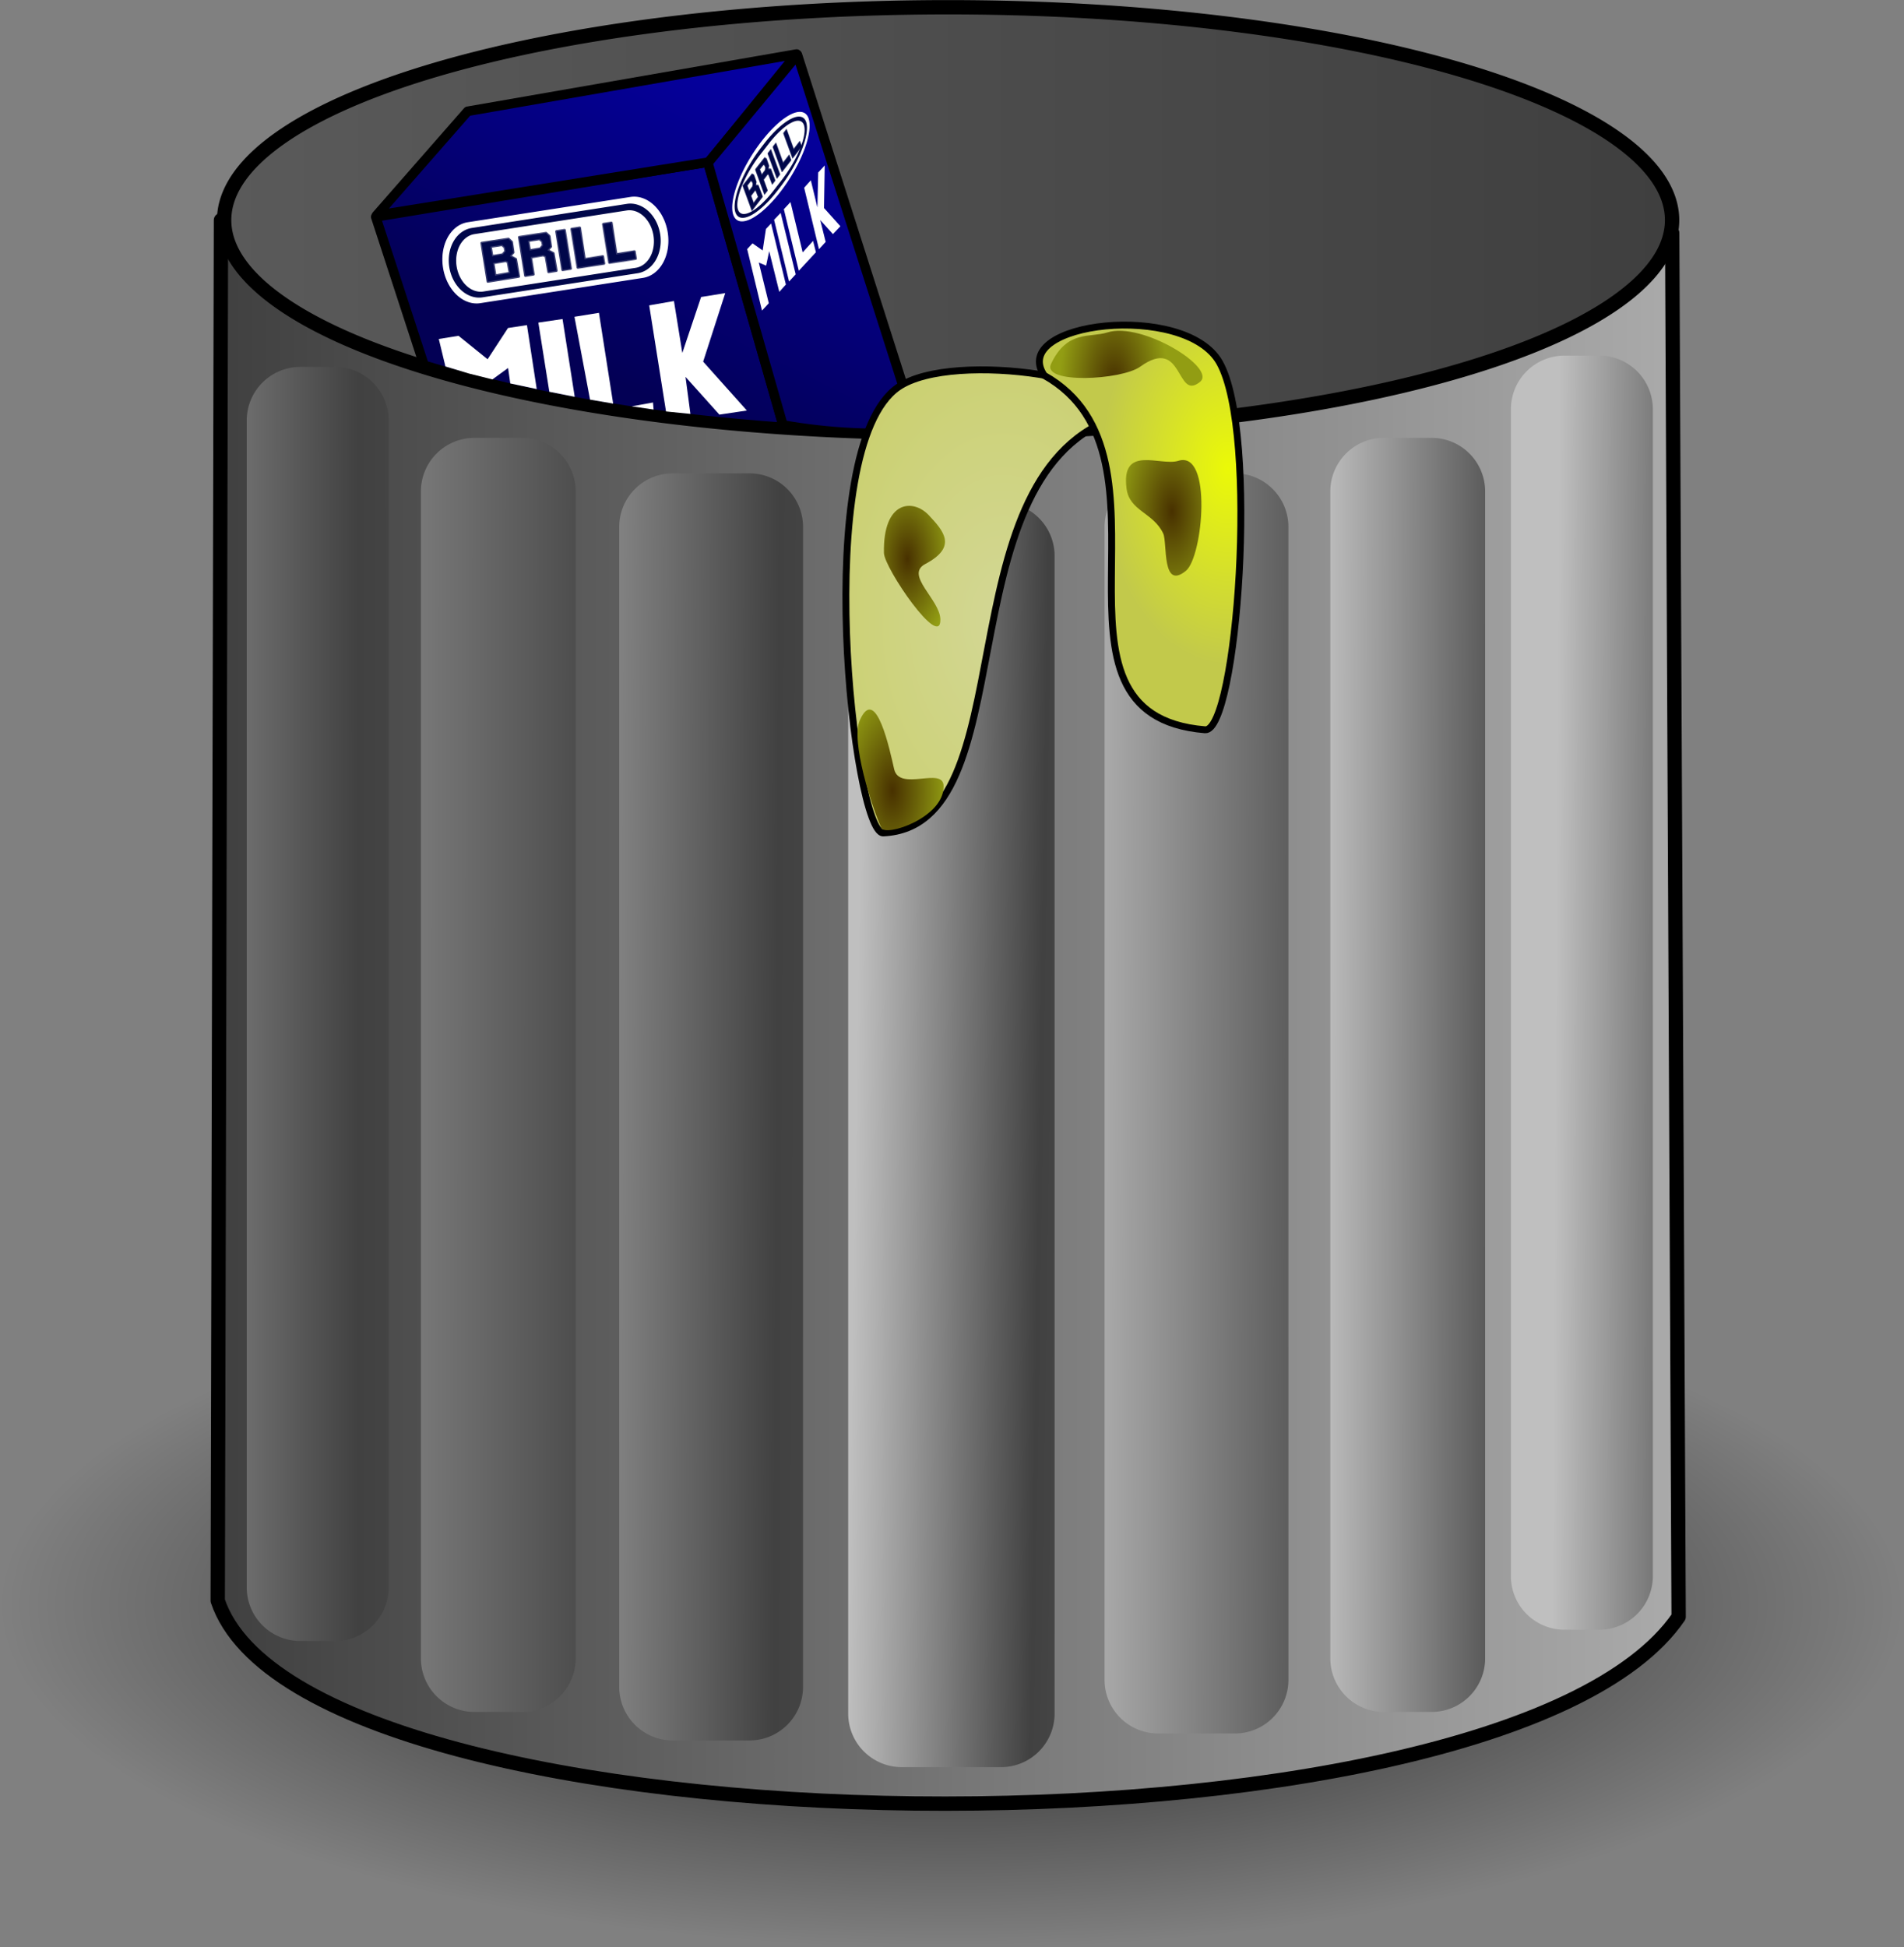 <?xml version="1.0" encoding="UTF-8" standalone="no"?>
<svg
   xmlns:dc="http://purl.org/dc/elements/1.1/"
   xmlns:cc="http://creativecommons.org/ns#"
   xmlns:rdf="http://www.w3.org/1999/02/22-rdf-syntax-ns#"
   xmlns:svg="http://www.w3.org/2000/svg"
   xmlns="http://www.w3.org/2000/svg"
   xmlns:xlink="http://www.w3.org/1999/xlink"
   xmlns:sodipodi="http://sodipodi.sourceforge.net/DTD/sodipodi-0.dtd"
   xmlns:inkscape="http://www.inkscape.org/namespaces/inkscape"
   viewBox="0 0 319.855 327.015"
   version="1.1"
   id="svg175"
   sodipodi:docname="garbage.svg"
   width="84.628mm"
   height="86.523mm"
   inkscape:version="1.0.2-2 (e86c870879, 2021-01-15)">
  <rect x="0" y="0" width="319.855" height="327.015" fill="#808080" stroke="none"/>
  <sodipodi:namedview
     pagecolor="#ffffff"
     bordercolor="#666666"
     borderopacity="1"
     objecttolerance="10"
     gridtolerance="10"
     guidetolerance="10"
     inkscape:pageopacity="0"
     inkscape:pageshadow="2"
     inkscape:window-width="1920"
     inkscape:window-height="1017"
     id="namedview177"
     showgrid="false"
     units="mm"
     inkscape:zoom="0.84813535"
     inkscape:cx="287.63087"
     inkscape:cy="326.28573"
     inkscape:window-x="-8"
     inkscape:window-y="-8"
     inkscape:window-maximized="1"
     inkscape:current-layer="svg175"
     inkscape:document-rotation="0" />
  <defs
     id="defs65">
    <linearGradient
       id="d">
      <stop
         stop-color="#d10000"
         offset="0"
         id="stop2" />
      <stop
         stop-color="#f6ff00"
         offset="1"
         id="stop4" />
    </linearGradient>
    <linearGradient
       id="b">
      <stop
         stop-color="#483100"
         offset="0"
         id="stop7" />
      <stop
         stop-color="#929d13"
         offset="1"
         id="stop9" />
    </linearGradient>
    <linearGradient
       id="e">
      <stop
         stop-color="#d3d795"
         offset="0"
         id="stop12" />
      <stop
         stop-color="#c2c94b"
         offset="1"
         id="stop14" />
    </linearGradient>
    <linearGradient
       id="a">
      <stop
         stop-color="#5e5e5e"
         offset="0"
         id="stop17" />
      <stop
         stop-color="#414141"
         offset=".5"
         id="stop19" />
      <stop
         stop-color="#bfbfbf"
         offset="1"
         id="stop21" />
    </linearGradient>
    <linearGradient
       id="y"
       x1="85.454"
       x2="613.03"
       gradientUnits="userSpaceOnUse"
       gradientTransform="matrix(0.464,0,0,0.464,-3.131,-4.59)">
      <stop
         stop-color="#404040"
         offset="0"
         id="stop24" />
      <stop
         stop-color="#aaa"
         offset="1"
         id="stop26" />
    </linearGradient>
    <linearGradient
       id="x"
       x1="131.61"
       x2="510.41"
       gradientUnits="userSpaceOnUse"
       gradientTransform="matrix(0.642,0,0,0.642,-46.852,-39.412)">
      <stop
         stop-color="#5a5a5a"
         offset="0"
         id="stop29" />
      <stop
         stop-color="#3f3f3f"
         offset="1"
         id="stop31" />
    </linearGradient>
    <linearGradient
       id="c"
       x1="284.81"
       x2="223.81"
       y1="187.38"
       y2="269.06"
       gradientTransform="matrix(1.708,0,0,1.124,-164.46,-160.45)"
       gradientUnits="userSpaceOnUse">
      <stop
         stop-color="#0500a6"
         offset="0"
         id="stop34" />
      <stop
         stop-color="#030055"
         offset="1"
         id="stop36" />
    </linearGradient>
    <linearGradient
       id="w"
       x1="1584.7"
       x2="1348.1"
       y1="149.4"
       y2="140.49"
       gradientTransform="matrix(0.252,0,0,1.637,-78.274,-79.501)"
       gradientUnits="userSpaceOnUse"
       xlink:href="#a" />
    <linearGradient
       id="v"
       x1="1254.6"
       x2="893.71"
       y1="172.15"
       y2="165.39"
       gradientTransform="matrix(0.287,0,0,1.423,-79.901,-80.438)"
       gradientUnits="userSpaceOnUse"
       xlink:href="#a" />
    <linearGradient
       id="u"
       x1="941.45"
       x2="739.1"
       y1="188.39"
       y2="175.25"
       gradientTransform="matrix(0.304,0,0,1.348,-80.443,-79.381)"
       gradientUnits="userSpaceOnUse"
       xlink:href="#a" />
    <linearGradient
       id="t"
       x1="921.97"
       x2="555.71"
       y1="178.91"
       y2="169.89"
       gradientTransform="matrix(0.287,0,0,1.431,-81.523,-79.71)"
       gradientUnits="userSpaceOnUse"
       xlink:href="#a" />
    <linearGradient
       id="s"
       x1="1005"
       x2="406.39"
       y1="191.74"
       y2="189.67"
       gradientTransform="matrix(0.263,0,0,1.568,-80.981,-79.501)"
       gradientUnits="userSpaceOnUse"
       xlink:href="#a" />
    <linearGradient
       id="r"
       x1="769.52"
       x2="337.71"
       y1="169.04"
       y2="170.03"
       gradientTransform="matrix(0.252,0,0,1.637,-79.359,-78.959)"
       gradientUnits="userSpaceOnUse"
       xlink:href="#a" />
    <linearGradient
       id="q"
       x1="1407.3"
       x2="1143.7"
       y1="174.16"
       y2="170.03"
       gradientTransform="matrix(0.263,0,0,1.568,-78.816,-81.128)"
       gradientUnits="userSpaceOnUse"
       xlink:href="#a" />
    <linearGradient
       id="p"
       x1="950.97"
       x2="906.22"
       y1="30.577"
       y2="30.277"
       gradientTransform="scale(0.678,1.476)"
       gradientUnits="userSpaceOnUse"
       xlink:href="#e" />
    <linearGradient
       id="o"
       x1="316.79"
       x2="327.98"
       y1="19.141"
       y2="29.718"
       gradientTransform="matrix(2.431,0,0,0.806,-155.93,-5.866)"
       gradientUnits="userSpaceOnUse"
       xlink:href="#d" />
    <linearGradient
       id="n"
       x1="430.74"
       x2="449.6"
       y1="102.15"
       y2="113.16"
       gradientTransform="scale(1.447,0.691)"
       gradientUnits="userSpaceOnUse"
       xlink:href="#d" />
    <linearGradient
       id="m"
       x1="714.63"
       x2="710.52"
       y1="34.296"
       y2="26.153"
       gradientTransform="scale(0.628,1.593)"
       gradientUnits="userSpaceOnUse"
       xlink:href="#b" />
    <radialGradient
       id="l"
       cx="201.94"
       cy="1065"
       r="194.7"
       gradientTransform="matrix(0.821,0,0,0.296,-5.948,-45.63)"
       gradientUnits="userSpaceOnUse">
      <stop
         stop-opacity=".839"
         offset="0"
         id="stop50" />
      <stop
         stop-opacity="0"
         offset="1"
         id="stop52" />
    </radialGradient>
    <radialGradient
       id="j"
       cx="562.83"
       cy="144.26"
       r="57.264"
       gradientTransform="matrix(0.372,0,0,0.577,-3.131,-4.59)"
       gradientUnits="userSpaceOnUse">
      <stop
         stop-color="#ebf907"
         offset="0"
         id="stop55" />
      <stop
         stop-color="#c2c94b"
         offset="1"
         id="stop57" />
    </radialGradient>
    <radialGradient
       id="k"
       cx="461.42"
       cy="188.57"
       r="169.28"
       gradientTransform="matrix(0.372,0,0,0.577,-3.131,-4.59)"
       gradientUnits="userSpaceOnUse"
       xlink:href="#e" />
    <radialGradient
       id="i"
       cx="471.37"
       cy="151.22"
       r="22.657"
       gradientTransform="matrix(0.33,0,0,0.651,-3.131,-4.59)"
       gradientUnits="userSpaceOnUse"
       xlink:href="#b" />
    <radialGradient
       id="h"
       cx="463.85"
       cy="211.09"
       r="27.403"
       gradientTransform="matrix(0.33,0,0,0.651,-3.131,-4.59)"
       gradientUnits="userSpaceOnUse"
       xlink:href="#b" />
    <radialGradient
       id="g"
       cx="463.85"
       cy="211.09"
       r="27.403"
       gradientTransform="matrix(0.33,0,0,0.651,43.832,-51.482)"
       gradientUnits="userSpaceOnUse"
       xlink:href="#b" />
    <radialGradient
       id="f"
       cx="463.85"
       cy="211.09"
       r="27.403"
       gradientTransform="matrix(0.33,0,0,0.651,34.082,-73.249)"
       gradientUnits="userSpaceOnUse"
       xlink:href="#b" />
    <linearGradient
       inkscape:collect="always"
       xlink:href="#c"
       id="linearGradient1004"
       gradientUnits="userSpaceOnUse"
       gradientTransform="matrix(0.792,0,0,0.521,-79.359,-78.959)"
       x1="284.81"
       y1="187.38"
       x2="223.81"
       y2="269.06" />
    <linearGradient
       inkscape:collect="always"
       xlink:href="#c"
       id="linearGradient1006"
       gradientUnits="userSpaceOnUse"
       gradientTransform="matrix(0.792,0,0,0.521,-79.359,-78.959)"
       x1="284.81"
       y1="187.38"
       x2="223.81"
       y2="269.06" />
    <linearGradient
       inkscape:collect="always"
       xlink:href="#c"
       id="linearGradient1008"
       gradientUnits="userSpaceOnUse"
       gradientTransform="matrix(0.792,0,0,0.521,-79.359,-78.959)"
       x1="284.81"
       y1="187.38"
       x2="223.81"
       y2="269.06" />
  </defs>
  <path
     d="m 319.855,269.417 a 159.928,57.598 0 1 1 -319.855,0 159.928,57.598 0 1 1 319.855,0 z"
     fill="url(#l)"
     id="path67"
     style="fill:url(#l);stroke-width:0.493" />
  <path
     d="M 37.12,36.976 36.578,268.849 c 14.627,43.702 215.618,46.23 245.417,2.709 L 280.912,39.142 37.122,36.975 Z"
     fill="url(#y)"
     fill-rule="evenodd"
     stroke="#000000"
     stroke-linecap="round"
     stroke-linejoin="round"
     stroke-width="2.408"
     id="path69"
     style="fill:url(#y)" />
  <path
     d="m 280.896,36.971 a 121.621,35.755 0 1 1 -243.243,0 121.621,35.755 0 1 1 243.243,0 z"
     fill="url(#x)"
     stroke="#000000"
     stroke-linecap="round"
     stroke-linejoin="round"
     stroke-width="2.408"
     id="path71"
     style="fill:url(#x)" />
  <path
     d="m 262.815,59.731 h 5.85 a 8.994,8.994 0 0 1 8.994,8.994 V 264.732 a 8.994,8.994 0 0 1 -8.994,8.994 h -5.85 a 8.994,8.994 0 0 1 -8.994,-8.994 V 68.725 a 8.994,8.994 0 0 1 8.994,-8.994"
     fill="url(#w)"
     id="path83"
     style="fill:url(#w);stroke-width:0.464" />
  <path
     d="m 232.478,73.543 h 8.017 a 8.994,8.994 0 0 1 8.994,8.994 V 278.544 a 8.994,8.994 0 0 1 -8.994,8.994 h -8.017 a 8.994,8.994 0 0 1 -8.994,-8.994 V 82.537 a 8.994,8.994 0 0 1 8.994,-8.994"
     fill="url(#q)"
     id="path85"
     style="fill:url(#q);stroke-width:0.464" />
  <path
     d="m 194.554,79.504 h 12.892 a 8.994,8.994 0 0 1 8.994,8.994 V 282.16 a 8.994,8.994 0 0 1 -8.994,8.994 h -12.892 a 8.994,8.994 0 0 1 -8.994,-8.994 V 88.498 a 8.994,8.994 0 0 1 8.994,-8.994"
     fill="url(#v)"
     id="path87"
     style="fill:url(#v);stroke-width:0.464" />
  <path
     d="m 151.485,84.38 h 16.685 a 8.994,8.994 0 0 1 8.994,8.994 V 287.814 a 8.994,8.994 0 0 1 -8.994,8.994 h -16.685 a 8.994,8.994 0 0 1 -8.994,-8.994 V 93.374 a 8.994,8.994 0 0 1 8.994,-8.994"
     fill="url(#u)"
     id="path89"
     style="fill:url(#u);stroke-width:0.464" />
  <path
     d="m 113.019,79.504 h 12.892 a 8.994,8.994 0 0 1 8.994,8.994 V 283.332 a 8.994,8.994 0 0 1 -8.994,8.994 H 113.019 a 8.994,8.994 0 0 1 -8.994,-8.994 V 88.498 a 8.994,8.994 0 0 1 8.994,-8.994"
     fill="url(#t)"
     id="path91"
     style="fill:url(#t);stroke-width:0.464" />
  <path
     d="m 79.702,73.543 h 8.017 a 8.994,8.994 0 0 1 8.994,8.994 V 278.544 a 8.994,8.994 0 0 1 -8.994,8.994 h -8.017 a 8.994,8.994 0 0 1 -8.994,-8.994 V 82.537 a 8.994,8.994 0 0 1 8.994,-8.994"
     fill="url(#s)"
     id="path93"
     style="fill:url(#s);stroke-width:0.464" />
  <path
     d="m 50.446,61.627 h 5.85 a 8.994,8.994 0 0 1 8.994,8.994 V 266.628 a 8.994,8.994 0 0 1 -8.994,8.994 h -5.85 a 8.994,8.994 0 0 1 -8.994,-8.994 V 70.621 a 8.994,8.994 0 0 1 8.994,-8.994"
     fill="url(#r)"
     id="path95"
     style="fill:url(#r);stroke-width:0.464" />
  <path
     d="m 63.123,36.434 8.126,24.921 c 20.316,6.185 40.361,8.984 60.404,10.429 l -12.731,-44.56 -55.801,9.21 z"
     fill="url(#c)"
     fill-rule="evenodd"
     stroke="#000000"
     stroke-linecap="round"
     stroke-linejoin="round"
     stroke-width="1.605"
     id="path97"
     style="fill:url(#linearGradient1004)" />
  <path
     d="M 63.262,36.163 78.566,18.691 133.825,9.075 119.063,27.224 63.261,36.163 Z"
     fill="url(#c)"
     fill-rule="evenodd"
     stroke="#000000"
     stroke-linecap="round"
     stroke-linejoin="round"
     stroke-width="1.605"
     id="path99"
     style="fill:url(#linearGradient1006)" />
  <path
     d="m 133.96,9.211 20.181,63.25 c -6.862,0.677 -14.943,0.271 -22.618,-1.083 L 118.927,27.359 133.961,9.21 Z"
     fill="url(#c)"
     fill-rule="evenodd"
     stroke="#000000"
     stroke-linecap="round"
     stroke-linejoin="round"
     stroke-width="1.605"
     id="path101"
     style="fill:url(#linearGradient1008)" />
  <g
     transform="matrix(0.341,-0.053,0.053,0.341,-11.689,-11.475)"
     id="g119">
    <path
       d="m 236.73,179.91 h 80.183 a 15.273,19.931 0 0 1 15.273,19.931 15.273,19.931 0 0 1 -15.273,19.931 H 236.73 A 15.273,19.931 0 0 1 221.457,199.841 15.273,19.931 0 0 1 236.73,179.91"
       fill="#ffffff"
       id="path103" />
    <path
       d="m 238.27,182.97 h 76.394 a 13.757,17.084 0 0 1 13.757,17.084 13.757,17.084 0 0 1 -13.757,17.084 H 238.27 A 13.757,17.084 0 0 1 224.513,200.054 13.757,17.084 0 0 1 238.27,182.97"
       fill="#00074a"
       id="path105" />
    <path
       d="m 239.07,186.13 h 75.049 a 10.973,14.131 0 0 1 10.973,14.131 10.973,14.131 0 0 1 -10.973,14.131 H 239.07 A 10.973,14.131 0 0 1 228.097,200.261 10.973,14.131 0 0 1 239.07,186.13"
       fill="#ffffff"
       id="path107" />
    <path
       d="m 241.9,190.97 0.079,18.929 15.265,-0.079 -0.158,-8.542 -2.61,-1.977 1.898,-1.476 0.053,-5.115 -1.345,-1.687 -13.182,-0.053 z m 4.007,7.171 5.299,-0.079 1.582,-1.345 -0.04,-2.017 -1.147,-1.384 h -5.747 z m 0,3.243 0.026,6.301 7.329,-0.158 -0.132,-5.615 -1.028,-0.606 -6.196,0.079 z"
       fill="#00074a"
       fill-rule="evenodd"
       stroke="#00074a"
       stroke-linecap="round"
       stroke-linejoin="round"
       stroke-opacity="0.785"
       stroke-width="1.25"
       id="path109" />
    <path
       d="m 260.4,190.97 0.079,18.929 3.948,-0.02 -0.007,-8.456 6.179,-0.089 1.191,0.773 0.137,7.733 3.816,-0.02 -0.158,-8.542 -2.61,-1.977 1.898,-1.476 0.053,-5.115 -1.345,-1.687 -13.182,-0.053 z m 4.007,7.171 5.299,-0.079 1.582,-1.345 -0.04,-2.017 -1.147,-1.384 h -5.747 z"
       fill="#00074a"
       fill-rule="evenodd"
       stroke="#00074a"
       stroke-linecap="round"
       stroke-linejoin="round"
       stroke-opacity="0.785"
       stroke-width="1.25"
       id="path111" />
    <path
       d="m 278.75,190.97 0.079,18.929 3.948,-0.02 -0.072,-18.91 H 278.75 Z"
       fill="#00074a"
       fill-rule="evenodd"
       stroke="#00074a"
       stroke-linecap="round"
       stroke-linejoin="round"
       stroke-opacity="0.785"
       stroke-width="1.25"
       id="path113" />
    <path
       d="m 286.25,190.97 0.079,18.929 12.859,0.033 -0.036,-3.47 -8.982,0.044 0.035,-15.537 H 286.25 Z"
       fill="#00074a"
       fill-rule="evenodd"
       stroke="#00074a"
       stroke-linecap="round"
       stroke-linejoin="round"
       stroke-opacity="0.785"
       stroke-width="1.25"
       id="path115" />
    <path
       d="m 301.83,190.97 0.079,18.929 12.859,0.033 -0.036,-3.47 -8.982,0.044 0.035,-15.537 H 301.83 Z"
       fill="#00074a"
       fill-rule="evenodd"
       stroke="#00074a"
       stroke-linecap="round"
       stroke-linejoin="round"
       stroke-opacity="0.785"
       stroke-width="1.25"
       id="path117" />
  </g>
  <g
     transform="matrix(0.114,-0.147,0.078,0.215,82.363,25.713)"
     id="g137">
    <path
       d="m 276.82,179.91 a 55.364,19.931 0 0 1 55.364,19.931 55.364,19.931 0 0 1 -55.364,19.931 55.364,19.931 0 0 1 -55.364,-19.931 55.364,19.931 0 0 1 55.364,-19.931"
       fill="#ffffff"
       id="path121" />
    <path
       d="m 274.65,182.97 h 3.633 a 50.138,17.084 0 0 1 50.138,17.084 50.138,17.084 0 0 1 -50.138,17.084 H 274.65 A 50.138,17.084 0 0 1 224.512,200.054 50.138,17.084 0 0 1 274.65,182.97"
       fill="#00074a"
       id="path123" />
    <path
       d="m 270.47,186.13 h 12.256 a 42.37,14.131 0 0 1 42.37,14.131 42.37,14.131 0 0 1 -42.37,14.131 H 270.47 A 42.37,14.131 0 0 1 228.1,200.261 42.37,14.131 0 0 1 270.47,186.13"
       fill="#ffffff"
       id="path125" />
    <path
       d="m 241.9,190.97 0.079,18.929 15.265,-0.079 -0.158,-8.542 -2.61,-1.977 1.898,-1.476 0.053,-5.115 -1.345,-1.687 -13.182,-0.053 z m 4.007,7.171 5.299,-0.079 1.582,-1.345 -0.04,-2.017 -1.147,-1.384 h -5.747 z m 0,3.243 0.026,6.301 7.329,-0.158 -0.132,-5.615 -1.028,-0.606 -6.196,0.079 z"
       fill="#00074a"
       fill-rule="evenodd"
       stroke="#00074a"
       stroke-linecap="round"
       stroke-linejoin="round"
       stroke-opacity="0.785"
       stroke-width="1.25"
       id="path127" />
    <path
       d="m 260.4,190.97 0.079,18.929 3.948,-0.02 -0.007,-8.456 6.179,-0.089 1.191,0.773 0.137,7.733 3.816,-0.02 -0.158,-8.542 -2.61,-1.977 1.898,-1.476 0.053,-5.115 -1.345,-1.687 -13.182,-0.053 z m 4.007,7.171 5.299,-0.079 1.582,-1.345 -0.04,-2.017 -1.147,-1.384 h -5.747 z"
       fill="#00074a"
       fill-rule="evenodd"
       stroke="#00074a"
       stroke-linecap="round"
       stroke-linejoin="round"
       stroke-opacity="0.785"
       stroke-width="1.25"
       id="path129" />
    <path
       d="m 278.75,190.97 0.079,18.929 3.948,-0.02 -0.072,-18.91 H 278.75 Z"
       fill="#00074a"
       fill-rule="evenodd"
       stroke="#00074a"
       stroke-linecap="round"
       stroke-linejoin="round"
       stroke-opacity="0.785"
       stroke-width="1.25"
       id="path131" />
    <path
       d="m 286.25,190.97 0.079,18.929 12.859,0.033 -0.036,-3.47 -8.982,0.044 0.035,-15.537 H 286.25 Z"
       fill="#00074a"
       fill-rule="evenodd"
       stroke="#00074a"
       stroke-linecap="round"
       stroke-linejoin="round"
       stroke-opacity="0.785"
       stroke-width="1.25"
       id="path133" />
    <path
       d="m 301.83,190.97 0.079,18.929 12.859,0.033 -0.036,-3.47 -8.982,0.044 0.035,-15.537 H 301.83 Z"
       fill="#00074a"
       fill-rule="evenodd"
       stroke="#00074a"
       stroke-linecap="round"
       stroke-linejoin="round"
       stroke-opacity="0.785"
       stroke-width="1.25"
       id="path135" />
  </g>
  <path
     d="m 73.714,56.936 1.113,4.61 3.95,1.191 3.939,0.988 2.639,-1.916 0.369,2.593 4.441,0.941 -1.642,-10.738 -3.184,0.485 -3.428,5.25 -4.882,-3.938 -3.317,0.535 z"
     fill="#ffffff"
     fill-rule="evenodd"
     id="path139"
     style="stroke-width:0.464" />
  <path
     d="m 90.437,54.183 1.846,11.618 4.264,0.844 -2.045,-13.061 -4.066,0.599 z"
     fill="#ffffff"
     fill-rule="evenodd"
     id="path141"
     style="stroke-width:0.464" />
  <path
     d="m 96.505,53.205 2.616,13.916 3.884,0.662 -2.388,-15.241 -4.112,0.663 z"
     fill="#ffffff"
     fill-rule="evenodd"
     id="path143"
     style="stroke-width:0.464" />
  <path
     d="m 109.061,51.291 2.823,17.815 4.099,0.412 -0.823,-6.217 5.691,6.338 4.614,-0.688 -7.342,-8.21 3.712,-11.511 -4.057,0.654 -3.153,9.396 -1.406,-8.717 -4.158,0.727 z"
     fill="#ffffff"
     fill-rule="evenodd"
     id="path145"
     style="stroke-width:0.464" />
  <path
     d="m 125.52,41.84 2.488,10.325 1.143,-1.235 -1.677,-6.828 1.23,0.514 0.514,-2.436 1.698,6.841 1.106,-1.232 -2.489,-10.252 -0.864,0.916 -0.547,3.61 -1.704,-1.194 -0.898,0.971 z"
     fill="#ffffff"
     fill-rule="evenodd"
     id="path147"
     style="stroke-width:0.464" />
  <path
     d="m 130.039,36.916 2.517,10.367 1.113,-1.203 -2.525,-10.322 -1.105,1.158 z"
     fill="#ffffff"
     fill-rule="evenodd"
     id="path149"
     style="stroke-width:0.464" />
  <path
     d="m 131.68,35.14 2.51,10.338 2.879,-3.112 -0.481,-1.903 -1.744,1.922 -2.051,-8.448 -1.113,1.203 z"
     fill="#ffffff"
     fill-rule="evenodd"
     id="path151"
     style="stroke-width:0.464" />
  <path
     d="m 135.091,31.529 2.488,10.325 1.128,-1.219 -0.912,-3.678 2.129,2.363 1.253,-1.319 -2.749,-3.066 0.12,-7.144 -1.098,1.187 -0.133,5.856 -1.106,-4.553 -1.121,1.248 z"
     fill="#ffffff"
     fill-rule="evenodd"
     id="path153"
     style="stroke-width:0.464" />
  <path
     d="m 106.127,68.246 3.572,-0.643 0.102,1.185 -3.674,-0.542 z"
     fill="#ffffff"
     fill-rule="evenodd"
     id="path155"
     style="stroke-width:0.464" />
  <path
     d="m 150.897,65.024 c -14.86,10.271 -7.475,75.116 -2.504,74.875 24.169,-1.177 9.906,-58.916 38.517,-69.605 5.735,-6.322 -26.697,-11.708 -36.013,-5.269 z"
     fill="url(#k)"
     fill-rule="evenodd"
     stroke="#000000"
     stroke-linecap="round"
     stroke-linejoin="round"
     stroke-width="1.159"
     id="path157"
     style="fill:url(#k)" />
  <path
     d="m 175.412,63.05 c 24.44,13.692 -3.326,57.03 27.02,59.523 5.38,0.442 9.117,-49.836 2.444,-61.683 -5.787,-10.275 -35.495,-6.82 -29.464,2.161 z"
     fill="url(#j)"
     fill-rule="evenodd"
     stroke="#000000"
     stroke-linecap="round"
     stroke-linejoin="round"
     stroke-width="1.159"
     id="path159"
     style="fill:url(#j)" />
  <path
     d="m 156.019,86.522 c -2.604,-2.771 -7.701,-2.521 -7.527,6.354 0.049,2.545 9.586,16.444 9.482,11.145 -0.066,-3.32 -6.036,-7.441 -2.542,-9.287 5.457,-2.883 3.106,-5.531 0.587,-8.212 z"
     fill="url(#i)"
     fill-rule="evenodd"
     id="path161"
     style="fill:url(#i);stroke-width:0.464" />
  <path
     d="m 144.44,120.969 c -1.542,3.476 1.998,14.573 3.617,18.086 0.718,1.558 10.564,-1.739 10.46,-7.039 -0.066,-3.32 -7.431,1.018 -8.309,-2.835 -0.702,-3.079 -3.053,-14.329 -5.768,-8.212 z"
     fill="url(#h)"
     fill-rule="evenodd"
     id="path163"
     style="fill:url(#h);stroke-width:0.464" />
  <path
     d="m 189.252,82.09 c 0.504,3.769 4.539,4.015 6.159,7.527 0.718,1.558 -0.292,9.61 3.813,6.256 2.867,-2.342 4.495,-20.293 -1.271,-18.476 -3.012,0.949 -9.701,-2.794 -8.7,4.693 z"
     fill="url(#g)"
     fill-rule="evenodd"
     id="path171"
     style="fill:url(#g);stroke-width:0.464" />
  <path
     d="m 176.57,61.108 c -1.629,3.436 11.815,2.744 14.957,0.489 7.366,-5.285 5.964,5.895 10.069,2.542 2.867,-2.342 -9.778,-10.127 -15.544,-8.309 -3.012,0.949 -6.768,-0.448 -9.482,5.279 z"
     fill="url(#f)"
     fill-rule="evenodd"
     id="path173"
     style="fill:url(#f);stroke-width:0.464" />
</svg>
